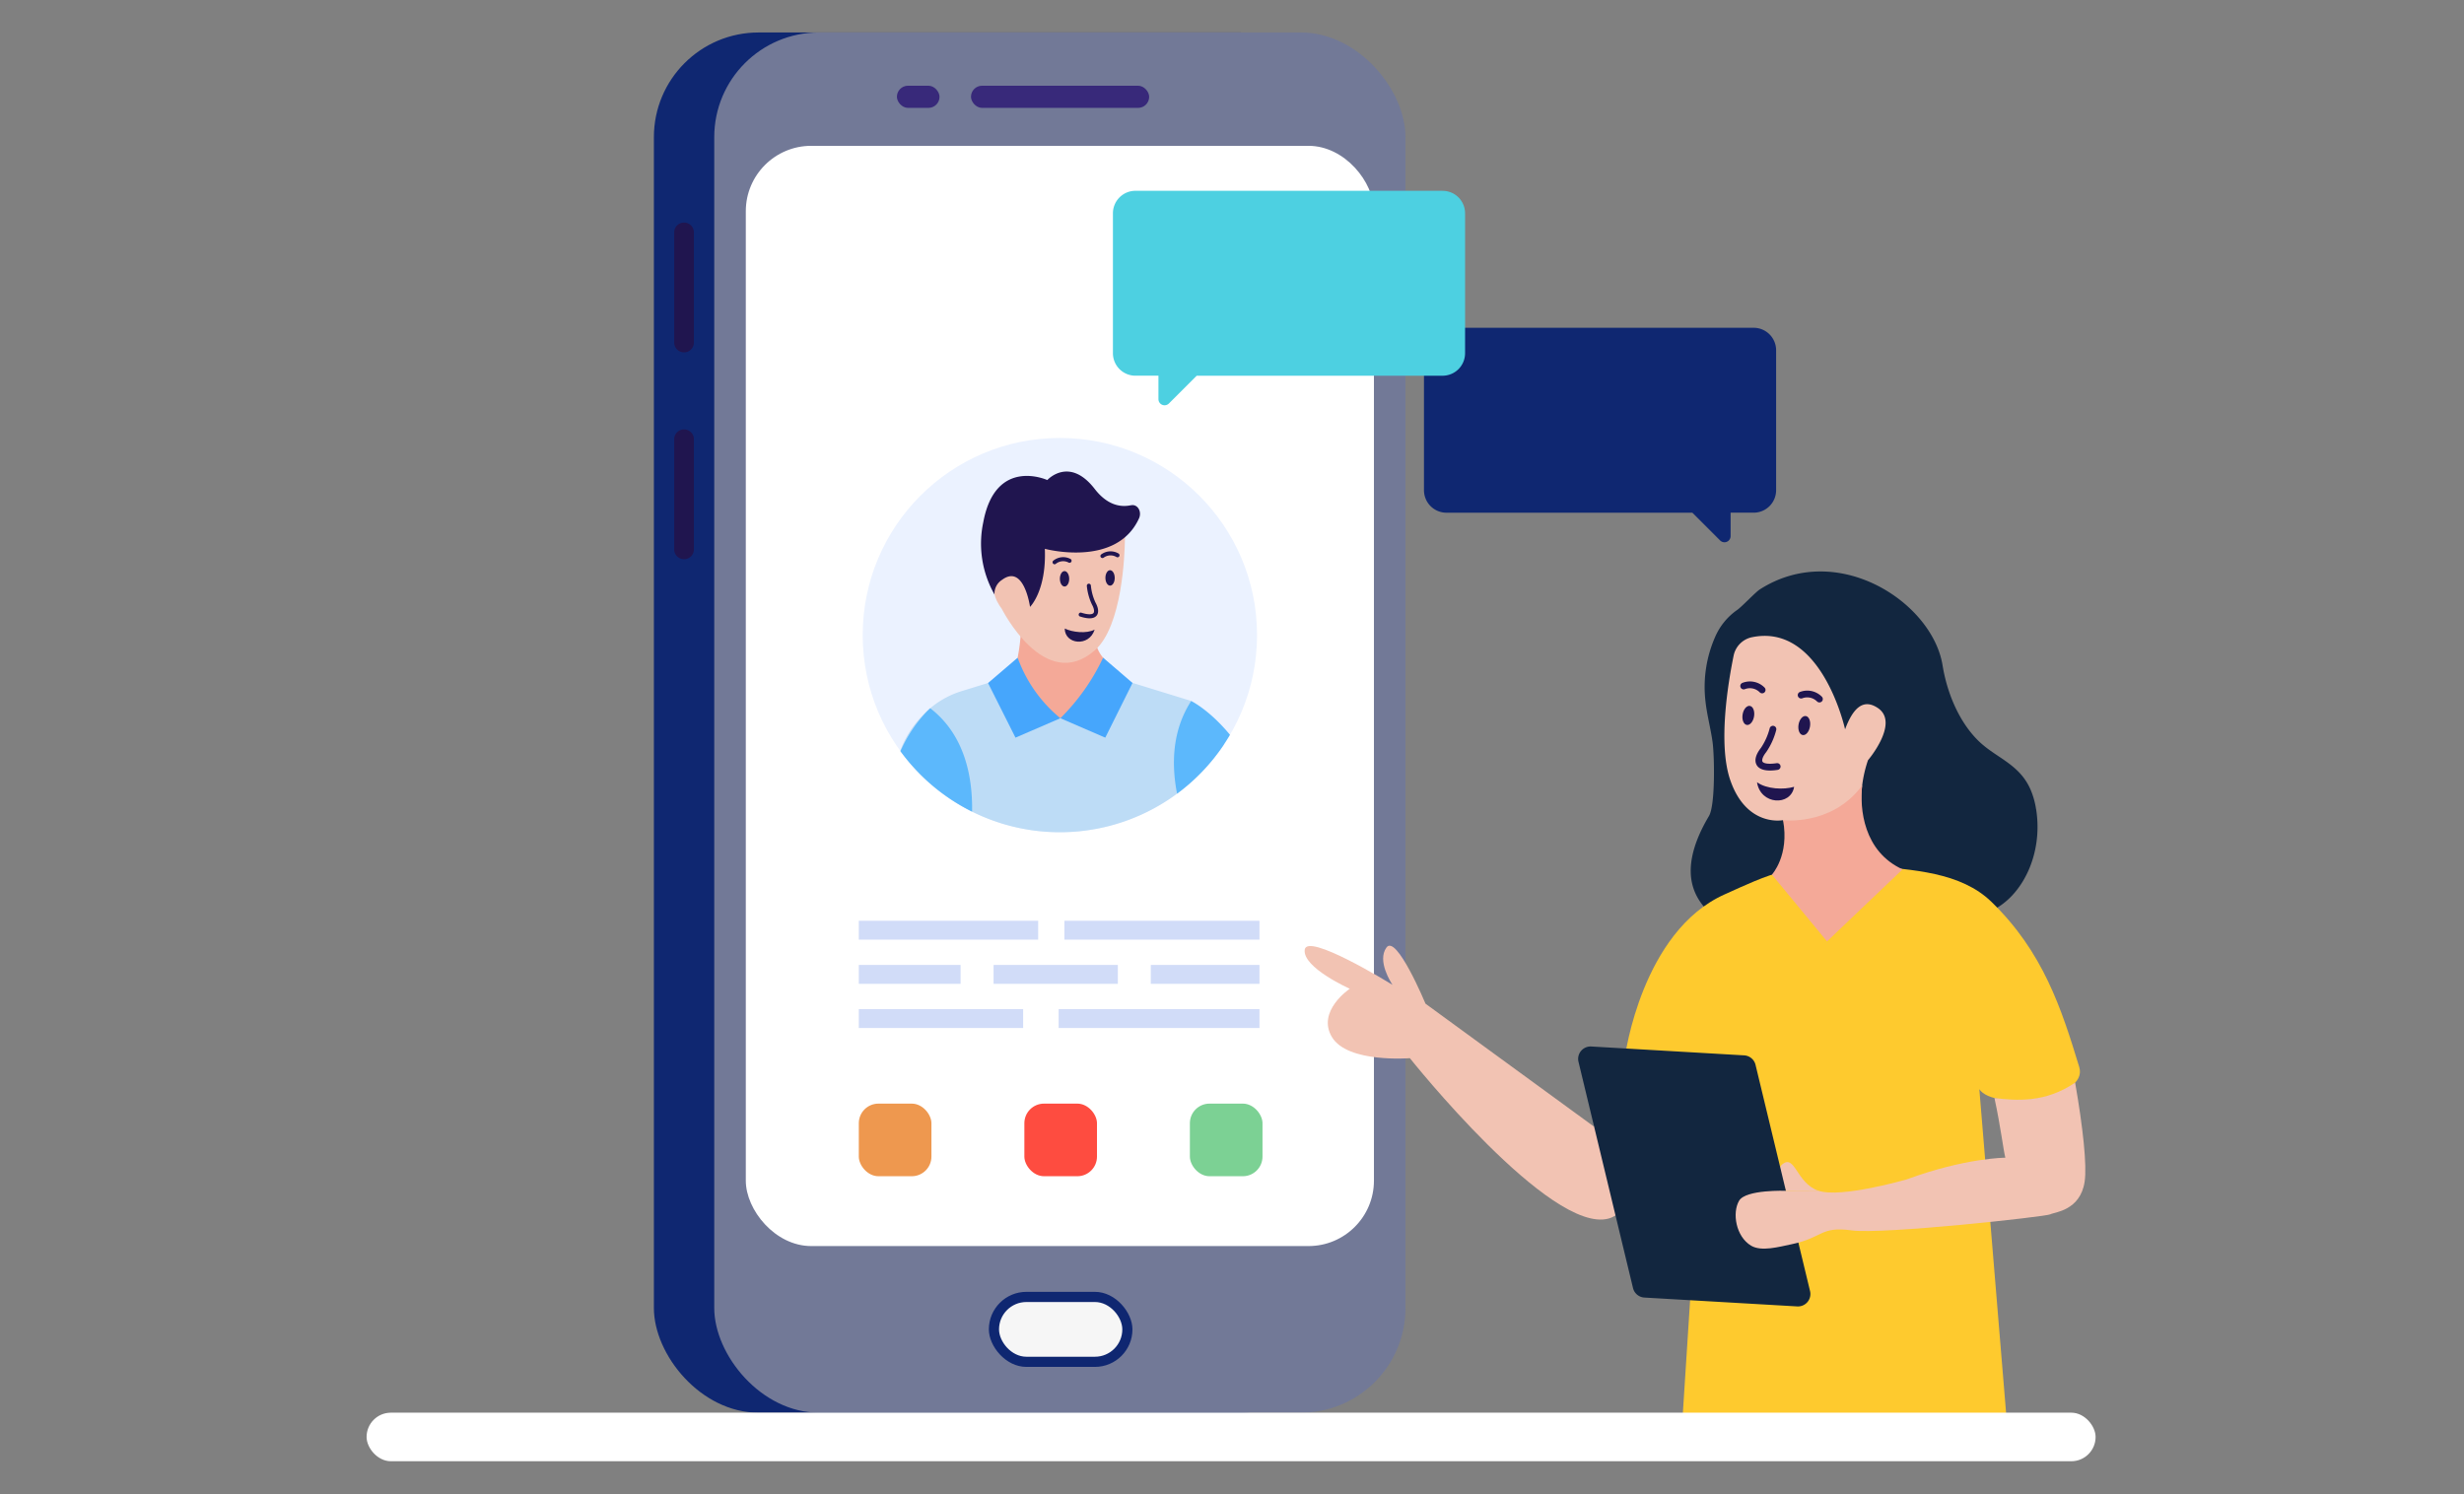 <svg xmlns="http://www.w3.org/2000/svg" width="531" height="322" viewBox="0 0 531 322">
  <rect x="0" y="0" width="531" height="322" fill="#808080" stroke="none"/>
  <g id="Grupo_222354" data-name="Grupo 222354" transform="translate(6608 9612)">
    <g id="Grupo_222353" data-name="Grupo 222353">
      <g id="Grupo_222352" data-name="Grupo 222352">
        <g id="Grupo_222276" data-name="Grupo 222276">
          <rect id="Rectángulo_295901" data-name="Rectángulo 295901" width="531" height="322" transform="translate(-6608 -9612)" fill="none"/>
          <g id="_Online_Conversation" transform="translate(-6572.03 -9662.26)">
            <g id="Grupo_141155" data-name="Grupo 141155" transform="translate(43.03 57.26)">
              <rect id="Rectángulo_44094" data-name="Rectángulo 44094" width="148.966" height="297.472" rx="22.56" transform="translate(61.915)" fill="#0f2771"/>
              <rect id="Rectángulo_44095" data-name="Rectángulo 44095" width="148.966" height="297.472" rx="22.56" transform="translate(74.923)" fill="#727997"/>
              <rect id="Rectángulo_44096" data-name="Rectángulo 44096" width="38.4" height="4.779" rx="2.389" transform="translate(130.251 11.475)" fill="#38297a"/>
              <rect id="Rectángulo_44097" data-name="Rectángulo 44097" width="9.186" height="4.779" rx="2.389" transform="translate(114.286 11.475)" fill="#38297a"/>
              <rect id="Rectángulo_44098" data-name="Rectángulo 44098" width="30.947" height="16.178" rx="8.089" transform="translate(134.101 271.427)" fill="#0f2771"/>
              <rect id="Rectángulo_44099" data-name="Rectángulo 44099" width="26.567" height="11.792" rx="5.896" transform="translate(136.295 273.621)" fill="#f6f6f6"/>
              <rect id="Rectángulo_44100" data-name="Rectángulo 44100" width="135.366" height="237.132" rx="14.1" transform="translate(81.723 24.429)" fill="#fff"/>
              <path id="Trazado_192325" data-name="Trazado 192325" d="M141.561,116.85h.021a2.111,2.111,0,0,1,2.111,2.111v23.748a2.111,2.111,0,0,1-2.111,2.111h-.021a2.111,2.111,0,0,1-2.111-2.111V118.961a2.111,2.111,0,0,1,2.111-2.111Z" transform="translate(-73.156 -75.878)" fill="#20154f"/>
              <path id="Trazado_192326" data-name="Trazado 192326" d="M141.561,181.69h.021a2.111,2.111,0,0,1,2.111,2.111v23.748a2.111,2.111,0,0,1-2.111,2.111h-.021a2.111,2.111,0,0,1-2.111-2.111V183.8A2.111,2.111,0,0,1,141.561,181.69Z" transform="translate(-73.156 -96.137)" fill="#20154f"/>
              <circle id="Elipse_4929" data-name="Elipse 4929" cx="42.491" cy="42.491" r="42.491" transform="translate(106.915 87.389)" fill="#ebf2ff"/>
              <g id="Grupo_141150" data-name="Grupo 141150" transform="translate(114.994 94.631)">
                <g id="Grupo_141149" data-name="Grupo 141149">
                  <g id="Grupo_141148" data-name="Grupo 141148">
                    <path id="Trazado_192327" data-name="Trazado 192327" d="M259.94,262.724c-10.575,1.038-12.85-14.308-12.85-14.308a41.363,41.363,0,0,0,.7-5.562,37.791,37.791,0,0,0-.055-5.054l16.006,5.432a7.528,7.528,0,0,0,1.767,5.191c.715,1.018,1.107,1.547,1.107,1.547s3.892,11.723-6.683,12.761Z" transform="translate(-221.781 -208.299)" fill="#f4a998"/>
                    <g id="Grupo_141144" data-name="Grupo 141144" transform="translate(0 40.117)">
                      <path id="Trazado_192328" data-name="Trazado 192328" d="M279.991,273.481a42.5,42.5,0,0,1-69.65,1.361.86.86,0,0,1-.062-.082l.158-.385a21.55,21.55,0,0,1,5.672-8.189c.082-.076.158-.144.22-.206a2.223,2.223,0,0,0,.179-.172l.241-.22a19.478,19.478,0,0,1,5.562-3.273c.468-.172.942-.337,1.423-.481l5.48-1.685,7.144-2.193.241-.076c1.623,4.565,4.263,7.962,8.189,9.853h.014l.014.014a23.152,23.152,0,0,0,8.216-9.866l2.64.8,4.682,1.444L273,264.02l7,9.454Z" transform="translate(-210.28 -254.69)" fill="#bddcf6"/>
                      <g id="Grupo_141143" data-name="Grupo 141143" transform="translate(18.935)">
                        <path id="Trazado_192329" data-name="Trazado 192329" d="M260.487,266.29l9.674,4.187,5.872-11.792-6.339-5.445a45.563,45.563,0,0,1-9.213,13.05Z" transform="translate(-244.9 -253.24)" fill="#46a6fc"/>
                        <path id="Trazado_192330" data-name="Trazado 192330" d="M253.407,266.293l-9.674,4.187-5.913-11.771,6.381-5.459a29.95,29.95,0,0,0,9.213,13.05Z" transform="translate(-237.82 -253.243)" fill="#46a6fc"/>
                      </g>
                    </g>
                    <g id="Grupo_141145" data-name="Grupo 141145" transform="translate(17.436)">
                      <path id="Trazado_192331" data-name="Trazado 192331" d="M268.08,210.262s-9.131-4.95-12.479-5.521c-5.652-.928-12.025,13.71-14.741,15.951-.014.021-.041.027-.048.048-2.929,2.51.488,6.738.488,6.738s9.255,18.461,20.077,9.021c5.934-5.15,6.463-20.778,6.5-23.913,0-.358.206-2.317.206-2.317Z" transform="translate(-236.884 -197.957)" fill="#f2c3b3"/>
                      <path id="Trazado_192332" data-name="Trazado 192332" d="M267.941,202.152c-1.96.426-4.93.227-7.811-3.5-5.507-7.13-10.224-1.925-10.224-1.925s-11.159-5.1-13.8,9.1a22.159,22.159,0,0,0,2.42,15.566h0a3.5,3.5,0,0,1,1.636-3.163c4.744-3.507,6.023,5.831,6.023,5.831s3.562-3.452,3.19-12.514c0,0,15.388,4.173,20.29-6.546.674-1.471-.3-3.149-1.719-2.833Z" transform="translate(-235.639 -194.894)" fill="#20154f"/>
                    </g>
                    <g id="Grupo_141147" data-name="Grupo 141147" transform="translate(32.836 17.199)">
                      <g id="Grupo_141146" data-name="Grupo 141146" transform="translate(1.571 4.058)">
                        <ellipse id="Elipse_4930" data-name="Elipse 4930" cx="1.004" cy="1.664" rx="1.004" ry="1.664" transform="translate(9.81 0.01) rotate(-0.28)" fill="#20154f"/>
                        <ellipse id="Elipse_4931" data-name="Elipse 4931" cx="1.004" cy="1.664" rx="1.004" ry="1.664" transform="translate(0 0.202) rotate(-0.28)" fill="#20154f"/>
                      </g>
                      <path id="Trazado_192333" data-name="Trazado 192333" d="M273.121,221.175a.434.434,0,0,1,.1-.612,3.388,3.388,0,0,1,3.72-.186.445.445,0,0,1,.158.6.439.439,0,0,1-.6.158,2.5,2.5,0,0,0-2.764.138.44.44,0,0,1-.612-.1Z" transform="translate(-262.724 -219.909)" fill="#20154f"/>
                      <path id="Trazado_192334" data-name="Trazado 192334" d="M261.85,244.1c.014,3.417,5.232,4.043,6.449.241C266.47,245.269,263.5,244.9,261.85,244.1Z" transform="translate(-259.229 -227.467)" fill="#20154f"/>
                      <path id="Trazado_192335" data-name="Trazado 192335" d="M266.532,237.13a.437.437,0,1,1,.268-.832c1.327.426,2.3.454,2.613.076.254-.309.124-1.038-.351-1.884a12.08,12.08,0,0,1-1.079-3.967.438.438,0,0,1,.873-.076,11.147,11.147,0,0,0,.969,3.617c.681,1.224.777,2.235.268,2.86-.756.921-2.42.564-3.555.2Z" transform="translate(-260.597 -223.075)" fill="#20154f"/>
                      <path id="Trazado_192336" data-name="Trazado 192336" d="M258.136,223.1a.436.436,0,0,1,.062-.612,3.376,3.376,0,0,1,3.706-.371.438.438,0,0,1-.406.777,2.508,2.508,0,0,0-2.75.268.43.43,0,0,1-.612-.062Z" transform="translate(-258.038 -220.476)" fill="#20154f"/>
                    </g>
                  </g>
                  <path id="Trazado_192337" data-name="Trazado 192337" d="M308.16,274.108c-.433.736-.894,1.458-1.361,2.166a42.685,42.685,0,0,1-10.045,10.513c-1.217-6.236-1.107-13.559,3.046-19.967C299.8,266.82,303.725,268.725,308.16,274.108Z" transform="translate(-237.087 -217.366)" fill="#5cb8fc"/>
                </g>
                <path id="Trazado_192338" data-name="Trazado 192338" d="M225.8,291.374a42.506,42.506,0,0,1-15.429-13.029,29.973,29.973,0,0,1,5.769-8.656c.083-.076.158-.144.22-.206a2.227,2.227,0,0,0,.179-.172l.241-.22C224.327,274.893,225.929,284.106,225.8,291.374Z" transform="translate(-210.308 -218.076)" fill="#5cb8fc"/>
              </g>
              <path id="Trazado_192339" data-name="Trazado 192339" d="M379.284,149.83H445.5a4.848,4.848,0,0,1,4.84,4.84v30.17a4.843,4.843,0,0,1-4.84,4.84h-4.971v5.06a1.319,1.319,0,0,1-2.248.935l-5.989-5.989h-53a4.848,4.848,0,0,1-4.84-4.84v-30.17a4.843,4.843,0,0,1,4.84-4.84Z" transform="translate(-146.58 -86.183)" fill="#0f2771"/>
              <path id="Trazado_192340" data-name="Trazado 192340" d="M348.019,106.89H281.8a4.848,4.848,0,0,0-4.84,4.84V141.9a4.843,4.843,0,0,0,4.84,4.84h4.971v5.06a1.319,1.319,0,0,0,2.248.935l5.989-5.989h53a4.848,4.848,0,0,0,4.84-4.84v-30.17a4.843,4.843,0,0,0-4.84-4.84Z" transform="translate(-116.12 -72.767)" fill="#4dd0e1"/>
              <g id="Grupo_141153" data-name="Grupo 141153" transform="translate(202.154 116.167)">
                <path id="Trazado_192341" data-name="Trazado 192341" d="M532.476,277.4a17.151,17.151,0,0,0-1.155-4.112c-2.228-5.191-6.745-6.669-10.341-9.736-4.284-3.623-7.488-10-8.649-17.127-2.214-13.6-22.689-27.042-39.4-16.329-.88.564-3.864,3.72-4.827,4.393a13.694,13.694,0,0,0-4.785,5.844,26.8,26.8,0,0,0-2.083,13.82c.323,2.97,1.107,5.8,1.526,8.766.419,2.943.619,13.662-.763,15.993-8.333,14.019-1,19.259,0,20.922.007.014-1.705,2.118-1.7,2.138,3.788,7.446,7.247-1.183,14.714-2.118l4.1-.516a25.839,25.839,0,0,0,.935-11.613,74.065,74.065,0,0,1,22.215,9.255,15.9,15.9,0,0,1,1.458.715,25.706,25.706,0,0,0,3.637,1.65h15.5c6.683-3.1,11.2-12.266,9.626-21.954Z" transform="translate(-374.859 -226.215)" fill="#12263f"/>
                <path id="Trazado_192342" data-name="Trazado 192342" d="M342.935,363.22c3.369,5.645,16.79,4.545,16.79,4.545s30.266,38.015,42.835,34.564c8.643-2.372,23.473-34.983,23.473-34.983l-17.051-2.716c-1.121,1.066-9.64,17.842-9.64,17.842l-36.248-26.45s-6.291-15.133-8.423-12.094c-2.076,2.9,1.059,7.639,1.313,8.038-.8-.5-18.488-11.365-18.922-7.563-.468,3.871,9.715,8.4,9.715,8.4s-7.206,4.806-3.843,10.43Z" transform="translate(-337.047 -262.867)" fill="#f2c3b3"/>
                <path id="Trazado_192343" data-name="Trazado 192343" d="M455.992,364.227l-1.808,20.283-2.173,19.527-2.152,33.47c1.829.626,3.658,1.183,5.487,1.705h58.539c1.939-.523,3.878-1.079,5.817-1.705l-5.872-71.032c3.073,4.758,23.666,2.221,21.527-4.785-3.843-12.617-7.776-24.793-18.928-35.6-6.6-6.4-16.859-6.9-26.547-7.776-15.3-1.375-21.9,2.118-30.974,6.195-17.808,8-21.417,34.811-21.417,34.811C444.675,367.4,456,364.24,456,364.24Z" transform="translate(-368.43 -254.895)" fill="#feca2e"/>
                <g id="Grupo_141152" data-name="Grupo 141152" transform="translate(58.939 102.376)">
                  <g id="Grupo_141151" data-name="Grupo 141151">
                    <path id="Trazado_192344" data-name="Trazado 192344" d="M486.428,411.888c-1.54,1.306.9,5.665.9,5.665l6.91-.034c-4.779-1.705-4.992-8.017-7.8-5.631Z" transform="translate(-442.5 -386.437)" fill="#f2c3b3"/>
                    <path id="Trazado_192345" data-name="Trazado 192345" d="M425.6,375.118l32.948,1.911A2.681,2.681,0,0,1,461,379.071l11.75,48.768a2.678,2.678,0,0,1-2.757,3.3l-32.948-1.911a2.681,2.681,0,0,1-2.448-2.042l-11.75-48.768a2.678,2.678,0,0,1,2.757-3.3Z" transform="translate(-422.77 -375.113)" fill="#12263f"/>
                  </g>
                  <path id="Trazado_192346" data-name="Trazado 192346" d="M545.3,386.44c-6.374,4.387-12.747,3.9-17.388,3.321,1.368,6.326,1.925,11.283,2.351,12.864,0,0-8.581,0-21.28,4.682,0,0-14.281,4.125-19.059,2.42l-6.91.034s-8.691-.33-10.135,2.138c-1.533,2.626-.7,7.721,2.585,9.688,2.221,1.327,6,.254,8.746-.316,6.814-1.423,6.119-3.905,12.912-2.984s41.969-2.97,42.807-3.452,6.47-.729,7.419-7.047C547.875,404.3,546.988,396.121,545.3,386.44Z" transform="translate(-438.195 -378.652)" fill="#f2c3b3"/>
                </g>
                <path id="Trazado_192347" data-name="Trazado 192347" d="M481.242,286.119c.337,1.8,19.08,4.8,19.08,4.8-2.4-4.015-2.475-8.746-2.015-12.307a27.257,27.257,0,0,1,1.244-5.4s6.869-8.044,2.152-11.248c-3.232-2.193-5.425.138-7.082,4.579,0,0-5.054-23.136-20.235-19.815a5.1,5.1,0,0,0-3.8,4.015c-1.2,5.892-3.376,19.066-.694,26.787,3.534,10.169,11.338,8.594,11.338,8.594Z" transform="translate(-378.155 -232.521)" fill="#f2c3b3"/>
              </g>
              <path id="Trazado_192348" data-name="Trazado 192348" d="M502.965,293.25s-.309.447-.323.447c-6.566,8.381-16.742,7.061-16.742,7.061,1.423,7.625-2.4,11.743-2.4,11.743l11.881,14.391,16.281-15.525c-8.429-3.857-9.268-13.091-8.7-18.117Z" transform="translate(-180.651 -130.993)" fill="#f4a998"/>
              <g id="Grupo_141154" data-name="Grupo 141154" transform="translate(296.491 145.132)">
                <path id="Trazado_192349" data-name="Trazado 192349" d="M475.874,268.355c.681.117,1.079,1.121.894,2.255s-.894,1.96-1.574,1.843-1.079-1.121-.894-2.255S475.193,268.238,475.874,268.355Z" transform="translate(-474.254 -268.344)" fill="#20154f"/>
                <ellipse id="Elipse_4932" data-name="Elipse 4932" cx="2.076" cy="1.251" rx="2.076" ry="1.251" transform="translate(11.76 6.087) rotate(-80.53)" fill="#20154f"/>
              </g>
              <path id="Trazado_192350" data-name="Trazado 192350" d="M477.786,263.028a2.978,2.978,0,0,0-3.177-.681.727.727,0,1,1-.529-1.354,4.416,4.416,0,0,1,4.751,1.018.729.729,0,1,1-1.038,1.024Z" transform="translate(-177.564 -120.821)" fill="#20154f"/>
              <path id="Trazado_192351" data-name="Trazado 192351" d="M495.756,265.9a2.979,2.979,0,0,0-3.177-.681.727.727,0,0,1-.529-1.354,4.416,4.416,0,0,1,4.751,1.018.727.727,0,0,1-1.038,1.018Z" transform="translate(-183.179 -121.718)" fill="#20154f"/>
              <path id="Trazado_192352" data-name="Trazado 192352" d="M486.833,293.27c-.694,4.215-7.254,3.94-8-.99C480.9,293.793,484.633,293.93,486.833,293.27Z" transform="translate(-179.192 -130.69)" fill="#20154f"/>
              <path id="Trazado_192353" data-name="Trazado 192353" d="M478.613,283.051c-.543-.942-.22-2.248.914-3.678a13.72,13.72,0,0,0,1.884-4.2.728.728,0,1,1,1.409.364,14.931,14.931,0,0,1-2.152,4.737c-.846,1.066-.956,1.767-.8,2.049.206.351,1.114.626,3.053.337a.73.73,0,0,1,.22,1.444c-1.561.241-3.733.323-4.531-1.045Z" transform="translate(-179.044 -125.174)" fill="#20154f"/>
              <rect id="Rectángulo_44101" data-name="Rectángulo 44101" width="372.608" height="10.465" rx="5.232" transform="translate(0 297.472)" fill="#fff"/>
              <rect id="Rectángulo_44102" data-name="Rectángulo 44102" width="42.037" height="4.07" transform="translate(150.383 191.45)" fill="#d1dcf8"/>
              <rect id="Rectángulo_44103" data-name="Rectángulo 44103" width="38.654" height="4.07" transform="translate(106.076 191.45)" fill="#d1dcf8"/>
              <rect id="Rectángulo_44104" data-name="Rectángulo 44104" width="21.933" height="4.07" transform="translate(106.076 200.973)" fill="#d1dcf8"/>
              <rect id="Rectángulo_44105" data-name="Rectángulo 44105" width="26.78" height="4.07" transform="translate(135.119 200.973)" fill="#d1dcf8"/>
              <rect id="Rectángulo_44106" data-name="Rectángulo 44106" width="23.418" height="4.07" transform="translate(169.002 200.973)" fill="#d1dcf8"/>
              <rect id="Rectángulo_44107" data-name="Rectángulo 44107" width="35.416" height="4.07" transform="translate(106.076 210.496)" fill="#d1dcf8"/>
              <rect id="Rectángulo_44108" data-name="Rectángulo 44108" width="43.275" height="4.07" transform="translate(149.145 210.496)" fill="#d1dcf8"/>
              <rect id="Rectángulo_44109" data-name="Rectángulo 44109" width="15.649" height="15.649" rx="4.23" transform="translate(177.424 230.861)" fill="#7cd194"/>
              <rect id="Rectángulo_44110" data-name="Rectángulo 44110" width="15.649" height="15.649" rx="4.23" transform="translate(141.754 230.861)" fill="#fe4c40"/>
              <rect id="Rectángulo_44111" data-name="Rectángulo 44111" width="15.649" height="15.649" rx="4.23" transform="translate(106.076 230.861)" fill="#ee984f"/>
            </g>
          </g>
        </g>
      </g>
    </g>
  </g>
</svg>
